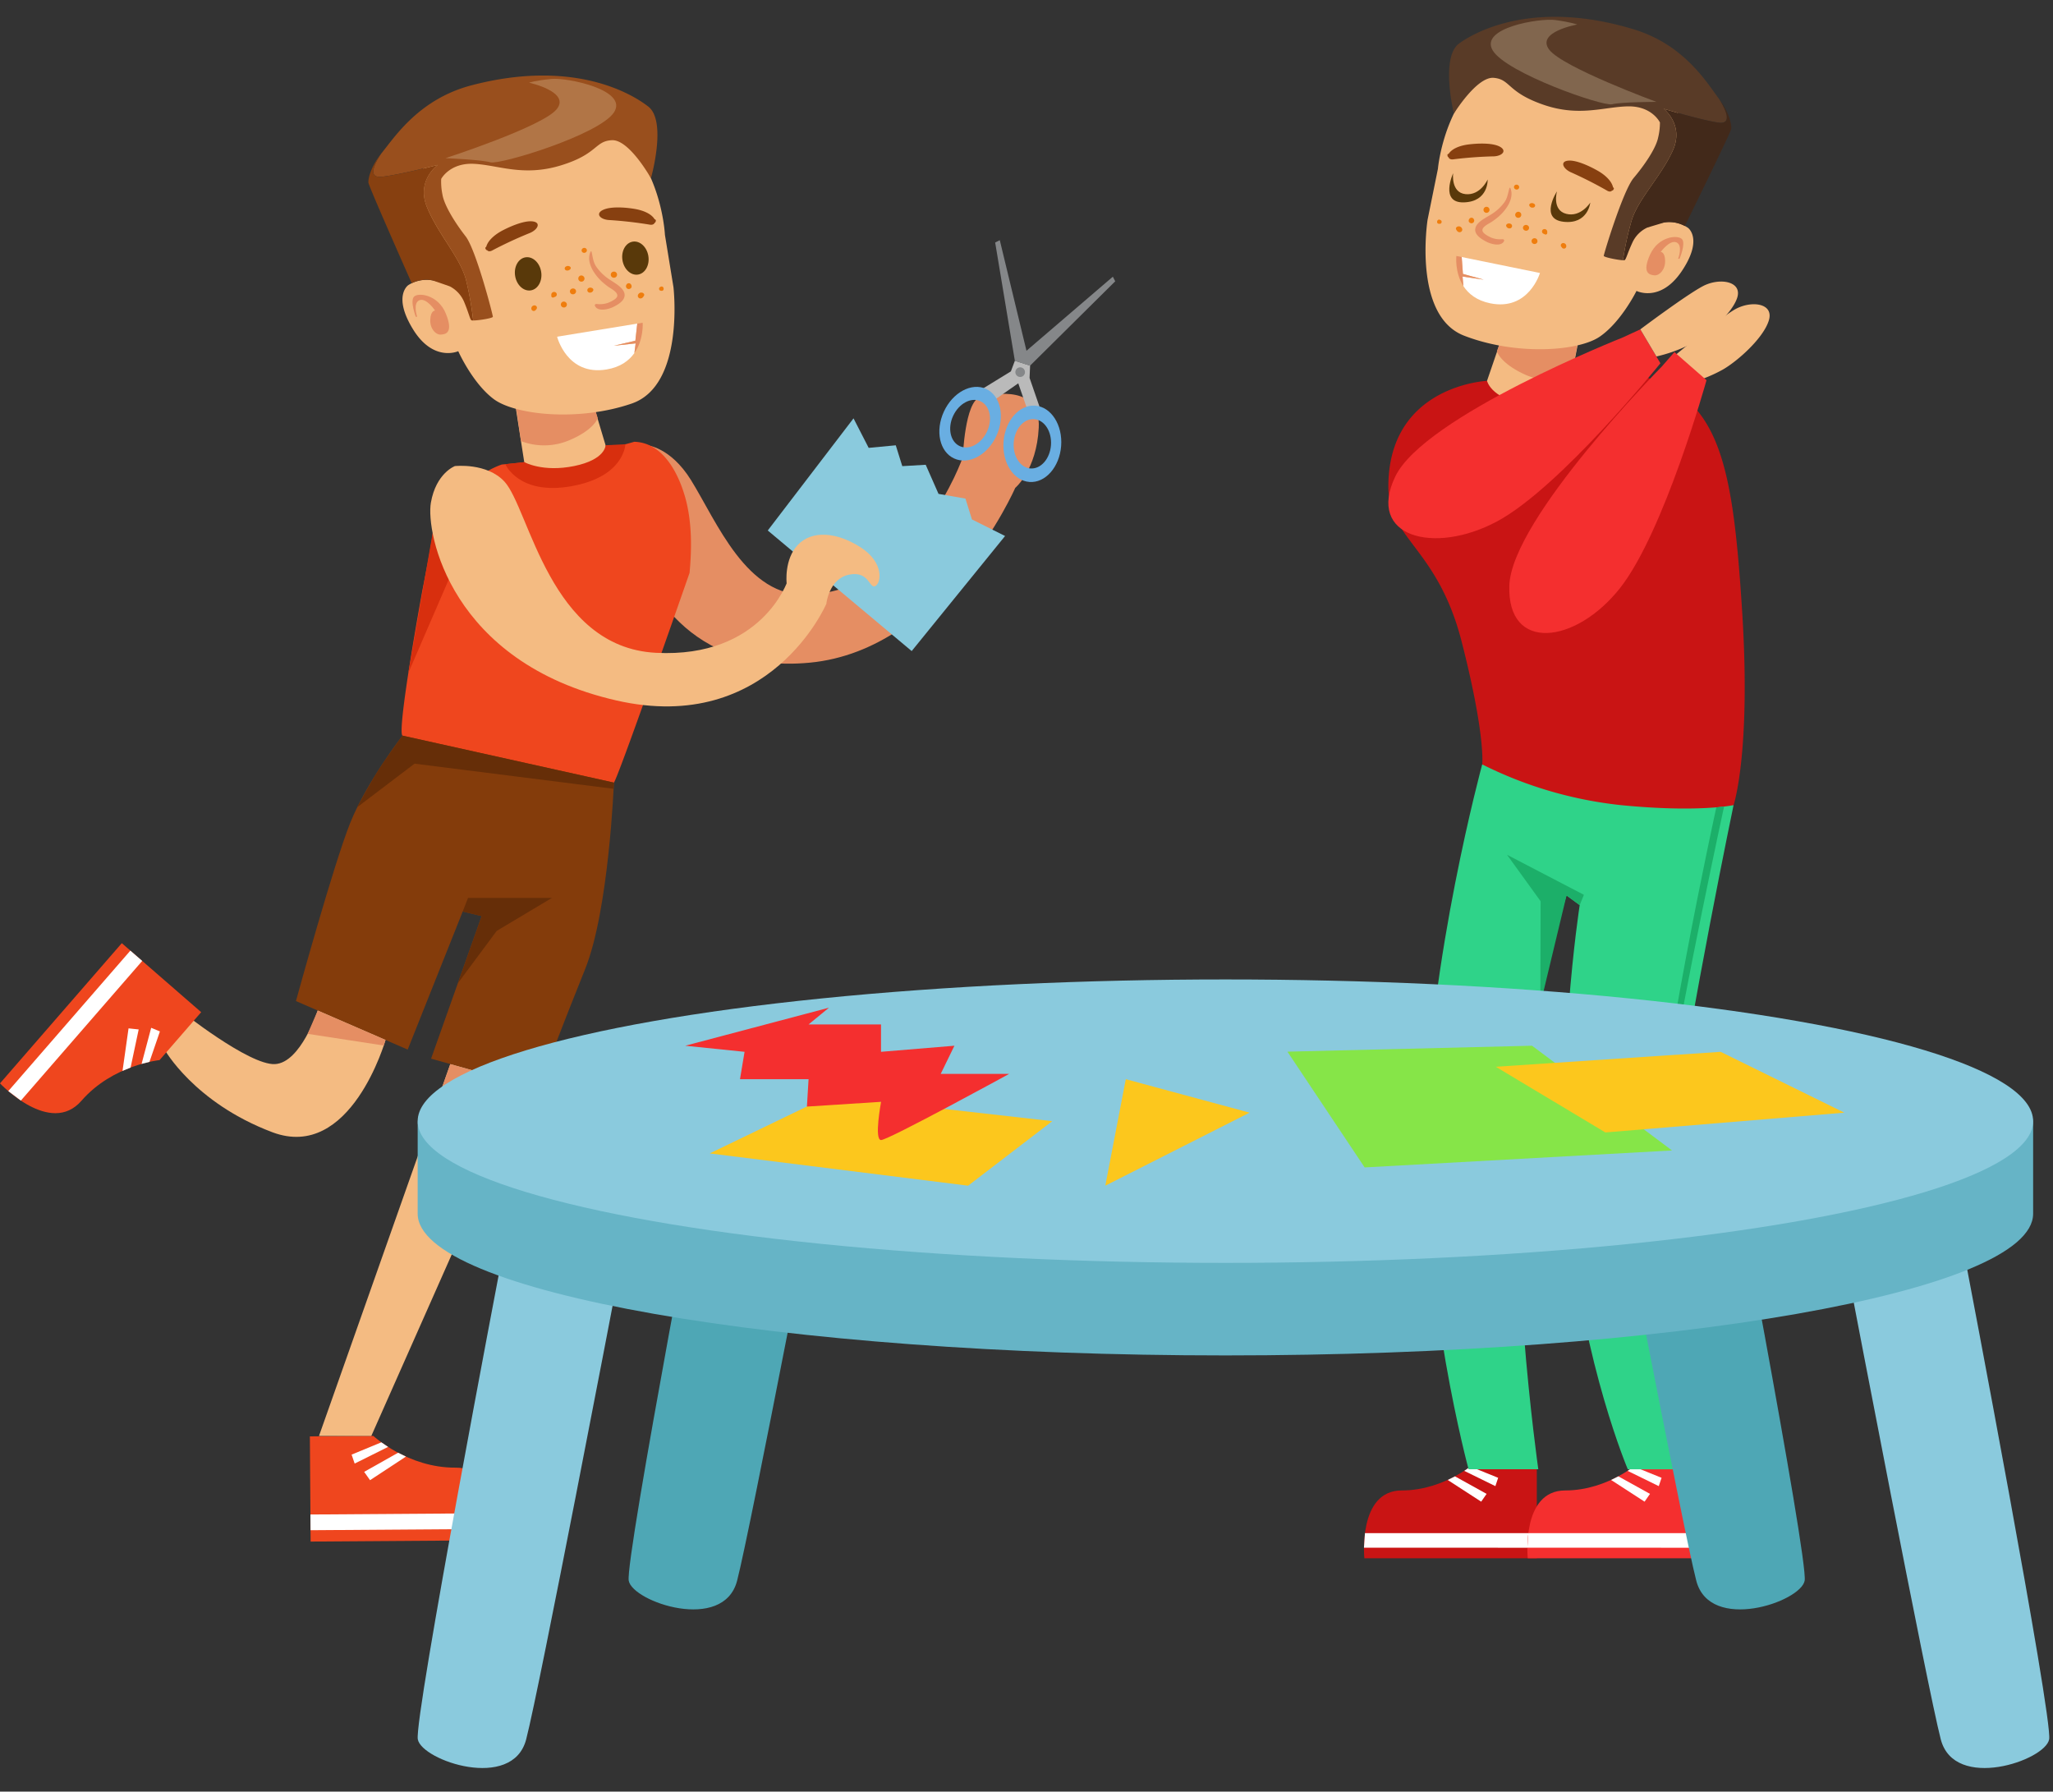 <svg xmlns="http://www.w3.org/2000/svg" viewBox="0 -8.12 992 865.62"><rect x="0" y="-8.12" width="992" height="865.62" fill="#333333" stroke="none"/><title>Depositphotos_130045428_04</title><g data-name="Layer 2"><g data-name="—ÎÓÈ_4"><path d="M742.57 697.58v47.19h-83.32S656 712 677.34 712s36.76-14.47 36.76-14.47z" fill="#c91414"/><path fill="#fff" d="M742.56 739.68l-83.5-.02.48-7.04 83.03.01-.01 7.05z"/><path fill="#fff" d="M710.51 700.47l13.39 5.42-1.34 4.02-15.05-7.37 3-2.07z"/><path fill="#fff" d="M703.04 705.19l15.28 8.47-2.62 3.76-16.17-10.48 3.51-1.75z"/><path d="M821.52 697.58v47.19H738.2S734.93 712 756.29 712 793 697.58 793 697.58z" fill="#f42f2f"/><path fill="#fff" d="M821.51 739.68l-83.5-.02.48-7.04 83.02.01v7.05z"/><path fill="#fff" d="M789.47 700.47l13.39 5.42-1.35 4.02-15.05-7.37 3.01-2.07z"/><path fill="#fff" d="M781.99 705.19l15.28 8.47-2.62 3.76-16.17-10.48 3.51-1.75z"/><path d="M716.19 361.22s-25.8 94.78-27.41 176.26 20.82 164.28 20.82 164.28h33.7s-16.41-115.28-6.71-179.88 20.35-97.36 20.35-97.36l6.36 4.68s-12.48 80.82-5.15 152 28.4 120.59 28.4 120.59h38S796.84 620.18 807.14 549s30.52-168.16 30.52-168.16z" fill="#2fd389"/><path d="M718.53 175.89s-47.87 2.11-47.68 51.41c.1 25.19 23.83 29.25 35.44 74.69s9.91 59.22 9.91 59.22a195.56 195.56 0 0 0 66.88 19.66c37.64 3.74 54.59 0 54.59 0s8.48-25.3 4.12-93.74-10.3-100.73-45.36-112.61-77.9 1.37-77.9 1.37z" fill="#c91414"/><path d="M808.87 164s21.39-17.9 29.21-22.5 19.26-3.33 16.6 5.24-15 19.54-22.16 23.67a71.34 71.34 0 0 1-15.2 6.27z" fill="#f4bb82"/><path d="M727 151.14l-8.48 24.75s1.81 8.09 16.82 10.81 22-2.78 22-2.78l7.18-36.56z" fill="#f4bb82"/><path d="M759.26 173.92a30.65 30.65 0 0 1-22.65-1.18c-11.91-5.51-13.31-11.15-13.31-11.15l1.57-4.43 38.42-4.65z" fill="#e58e63"/><path d="M694.8 73.42l-5 24.64s-7.29 46.33 17.63 56 55.1 7.61 65.51.51 17.81-22.13 17.81-22.13 11.53 5.87 21.92-9.63 3-20.81 3-20.81a16.16 16.16 0 0 0-11.41-2.69c-6.57 1-8.22 2.48-8.22 2.48S813.89 69 811.58 50s-38.74-42.11-75.82-32.31-40.96 55.73-40.96 55.73z" fill="#f4bb82"/><path d="M811.54 116.91s3.15-7.4 1.17-9.52-11.38-1.41-15.41 7.52-.26 9.8 2.1 10 5.26-2.63 5.18-7-2.11-4.32-2.11-4.32 4.33-6 7.59-4.6.8 7.9.8 7.9z" fill="#e58e63"/><path d="M713 101.78c1.07-3.38 6.48-5.26 9.31-7.52a22.23 22.23 0 0 0 4.7-4.77c1.44-2.13 1.66-4.4 2.34-6.75a.25.25 0 0 1 .45 0c2.08 4.89-2 10.6-5.74 13.85a33 33 0 0 1-3.17 2.4c-1.49 1-4.94 2.46-4.56 4.41.25 1.31 2.87 2.68 4.19 3.27a11.54 11.54 0 0 0 5.49.77c.6 0 .92.49.75.87-1.23 2.76-6 1.68-8.55.35-3.13-1.61-6.21-3.85-5.21-6.88z" fill="#e58e63"/><path d="M758 69.48c4-.24 10.37 2.82 14 4.88s6.75 5 7.41 8c.32.24.52.56.35.85l-.27.46a.72.72 0 0 1-.6.3c-.35.55-1.37.65-2.38 0A197.32 197.32 0 0 0 758.79 75c-3.71-1.81-5.08-5.27-.79-5.52z" fill="#874010"/><path d="M721.87 67.42a193.52 193.52 0 0 0-19.7 1.45c-1.16.17-2.08-.32-2.23-1a.78.78 0 0 1-.46-.51l-.09-.53c-.06-.33.23-.56.61-.65 1.62-2.51 5.45-4 9.66-4.52s11.08-.84 14.77.94c3.98 1.96 1.57 4.62-2.56 4.82z" fill="#874010"/><path d="M716.94 127l-10.06-2.77-.59-8.16 37.81 7.71s-5.45 18.43-24 14.65c-6.62-1.35-10.59-4.65-13-8.33l-.41-4.6z" fill="#fff"/><path d="M706.29 116.05l.59 8.16 10.06 2.79-10.24-1.5.41 4.6c-4.3-6.65-3.4-14.55-3.4-14.55z" fill="#e58e63"/><path d="M705.05 12.88c9.19-6.64 37.6-21 84.23-6.87 24.54 7.44 35.34 25.6 41.46 33.82 0 0 8.56 12.69-.55 11.27s-26.3-6.67-26.3-6.67 10 7.7 4.39 20.19-16.67 23.32-19.88 33.76a150.87 150.87 0 0 0-4.21 19.24c-2.46-.11-9.2-1.43-9.26-2.12s9.29-31.54 14.46-37.65 10.74-14.25 11.8-19.45a30.31 30.31 0 0 0 .88-7.36s-3.75-7.92-15.33-7.77-23.56 5.26-41.09-.83S730 30.24 721.8 29.49s-19.3 17.3-19.3 17.3-6.64-27.27 2.55-33.91z" fill="#593b27"/><path d="M788.4 98.38c3.21-10.43 14.24-21.26 19.88-33.75s-4.39-20.19-4.39-20.19 17.19 5.24 26.3 6.67.55-11.27.55-11.27c5.51 7.41 6 13.29 5.77 14.35-.45 2.23-22.42 46.9-22.42 46.9a15.76 15.76 0 0 0-9.86-1.74l-8.23 2.47a14.72 14.72 0 0 0-7.24 7.28c-2.5 5.44-3 8-3.73 8.45a2 2 0 0 1-.84.06 150.87 150.87 0 0 1 4.21-19.23z" fill="#42291a"/><path d="M762.12 3.72S742 7.3 748.59 15.9s51.8 25.21 51.8 25.21-16.87 0-21.43 1.14-51.09-15.05-57.68-26S744 .54 751.57 1.57s10.55 2.15 10.55 2.15z" fill="#ffefca" opacity=".24"/><path d="M736.54 100.79a1.48 1.48 0 0 1 1.3-.15 1.5 1.5 0 0 1 .94.89 1.42 1.42 0 0 1-1.87 1.74 1.45 1.45 0 0 1-1-1.05 1.37 1.37 0 0 1 .63-1.43z" fill="#ef7d0d"/><path d="M734 94.24a1.47 1.47 0 1 1-1.83 1.12 1.53 1.53 0 0 1 1.83-1.12z" fill="#ef7d0d"/><path d="M739 91.27a.67.67 0 0 1 .18-.9 1.21 1.21 0 0 1 .73-.34h.23a1.57 1.57 0 0 1 .43 0 2.09 2.09 0 0 1 .61.26 1 1 0 0 1 .57 1.1 1.07 1.07 0 0 1-1 .79 2.09 2.09 0 0 1-.66 0 1.58 1.58 0 0 1-.4-.15l-.2-.13a1.21 1.21 0 0 1-.49-.63z" fill="#ef7d0d"/><path d="M732.07 81.3a1.32 1.32 0 0 1 1.67.22 1.14 1.14 0 0 1-.23 1.76 1.35 1.35 0 0 1-1.75-.36 1.14 1.14 0 0 1 .31-1.62z" fill="#ef7d0d"/><path d="M718.56 91.83a1.45 1.45 0 1 1-.58 2.85 1.45 1.45 0 1 1 .58-2.85z" fill="#ef7d0d"/><path d="M728 100.29a1.83 1.83 0 0 1 .43-.31q.22-.11.08 0t.23-.1a1.92 1.92 0 0 1 1.19.13 1.16 1.16 0 0 1-.45 2.22 1.77 1.77 0 0 1-1.15-.35c-.06-.06-.3-.37-.14-.14a.84.84 0 0 1-.26-.33l-.11-.22a.81.81 0 0 1 .18-.9z" fill="#ef7d0d"/><path d="M709.77 98a.6.6 0 0 1 .15-.3q.17-.25 0 0a1.28 1.28 0 0 1 1.35-.6 1.31 1.31 0 0 1 1 1.08V98a.9.9 0 0 1 .06.49 1.94 1.94 0 0 1-.16.59 1.32 1.32 0 0 1-1.44.64c-.53-.13-1.1-.6-1.08-1.16a2 2 0 0 1 .12-.56z" fill="#ef7d0d"/><path d="M703.51 102.25a.85.85 0 0 1 .31-.61l.15-.11a1.39 1.39 0 0 1 .58-.26h.13a1.43 1.43 0 0 1 .88.11 1.77 1.77 0 0 1 1 1.36 1.24 1.24 0 0 1-.89 1.28 1.47 1.47 0 0 1-1.56-.52c.31.4-.11-.12-.2-.24a1.54 1.54 0 0 1-.21-.37.9.9 0 0 1-.19-.64z" fill="#ef7d0d"/><path d="M704.57 101.24c.32-.06.12-.02 0 0z" fill="#ef7d0d"/><path d="M704.57 101.24c-.09.02-.06.01 0 0z" fill="#ef7d0d"/><path d="M695.91 98.14l.16.08.1.07a.87.87 0 0 1 .4.95.86.86 0 0 1-.71.76.91.91 0 0 1-.31 0h-.06c-1.78.23-1.19-2.72.42-1.86z" fill="#ef7d0d"/><path d="M740.4 107.45l.07-.07a1.46 1.46 0 0 1 2.35.48v.09a1.3 1.3 0 0 1-.27 1.35l-.07.07a1.46 1.46 0 0 1-2.35-.48v-.09a1.3 1.3 0 0 1 .27-1.35z" fill="#ef7d0d"/><path d="M745.74 102.67a1.34 1.34 0 0 1 1.88 1 1.18 1.18 0 0 1 0 .47v.13a1.16 1.16 0 0 1-.09.55.76.76 0 0 1-.82.36 1.16 1.16 0 0 1-.54-.23 2 2 0 0 1-.66-.32 1.18 1.18 0 0 1 .23-1.96z" fill="#ef7d0d"/><path d="M754.39 109.78a1.23 1.23 0 0 1 1.5-.35 1.42 1.42 0 0 1 .78 2 1.12 1.12 0 0 1-1.08.56 1.18 1.18 0 0 1-1-.72c.14.32 0 .07 0 0a1.07 1.07 0 0 1-.2-1.49z" fill="#ef7d0d"/><path d="M752.32 84.32s-2.57 9.09 4.49 10.88 11.61-5.44 11.61-5.44-1.06 10.61-12.91 9.27-3.19-14.71-3.19-14.71z" fill="#59390a"/><path d="M702.15 75.57s-1.21 9.37 6 10.11 10.68-7.08 10.68-7.08.51 10.65-11.42 11.06-5.26-14.09-5.26-14.09z" fill="#59390a"/><path d="M784.2 154.89s-95.95 38-110 67.21 18.62 38 49.1 21.74 79-76.44 79-76.44l-9.7-16.4z" fill="#f42f2f"/><path d="M802.95 169s-72.56 73.38-73.65 105.79 32.13 28.31 53.5 1.21 41.78-100.44 41.78-100.44L809.08 162z" fill="#f42f2f"/><path d="M792.6 151s22.31-16.74 30.36-20.93 19.41-2.31 16.3 6.11-16 18.72-23.38 22.47a71.33 71.33 0 0 1-15.5 5.46z" fill="#f4bb82"/><path fill="#1caf69" d="M763.3 429.2l2.03-4.99-37.14-19.34 16.23 22.46-.14 49.97 12.66-52.78 6.36 4.68z"/><path d="M833.06 381.57s-19.36 89.29-27.32 139.84-5.46 77.55 0 110 15.13 70.35 15.13 70.35h-4s-22.82-62.23-19.7-125S829.31 382 829.31 382z" fill="#1caf69"/><path d="M690.89 501.23s23.11 6.61 25.45 13.16 0 60.38-3.28 66-23.13 0-23.13 0-3.79-14.28-2.85-41 3.81-38.16 3.81-38.16z" fill="#fcc71d"/><path d="M755.75 509s23.11 6.61 25.45 13.16 0 60.38-3.28 66-19.48.9-19.48.9-5.28-16.5-4.34-43.18 1.65-36.88 1.65-36.88z" fill="#fcc71d"/><path d="M312.6 207s11.36.84 21.29 16.84c12.59 20.31 26.84 56.7 56.33 55.4 52.72-2.33 75-66.43 75-66.43s1-26.83 8.27-28.95 29.46-5.82 28.43 14.67-11.37 29.08-11.37 29.08-34.12 78.24-99.25 84.44-81.52-48.24-81.52-48.24z" fill="#e58e63"/><path fill="#bababa" d="M481.42 184.48l10.6-7.4 4.22 12.19 6.15-.58-4.91-14.23.26-5.92-7.36-2.38-1.93 5.15-13.55 8.32 6.52 4.85z"/><path d="M476.47 179.79c-7-3.22-16.14 1.68-20.41 11s-2.05 19.4 5 22.62 16.14-1.68 20.4-10.95 2.01-19.46-4.99-22.67zm-12.72 27.64c-4.53-2.08-6-8.63-3.2-14.62s8.67-9.16 13.19-7.08 6 8.63 3.2 14.62-8.67 9.17-13.19 7.08z" fill="#69aee2"/><path d="M500.23 187.88c-7.69-.59-14.54 7.19-15.32 17.37s4.83 18.9 12.51 19.49 14.54-7.19 15.32-17.37-4.82-18.91-12.51-19.49zm-2.31 30.34c-5-.38-8.59-6-8.09-12.6s4.94-11.61 9.9-11.23 8.59 6 8.09 12.6-4.93 11.6-9.9 11.22z" fill="#69aee2"/><path fill="#858789" d="M497.74 168.54l41.13-40.75-1.15-2.22-47.34 40.59 7.36 2.38z"/><path fill="#858789" d="M490.37 166.16l-9.51-57.11 2.23-1.13 14.63 60.61-7.35-2.37z"/><circle cx="492.91" cy="171.66" r="2.33" transform="rotate(-72.09 492.944 171.65)" fill="#858789"/><path fill="#8acadd" d="M370.98 248.19l69.54 58.26 45.13-55.6-16.01-8-3.14-10.07-13.01-2.28-6.19-14.06-11.32.66-3.15-10.07-13.09 1.24-7.32-14.26-41.44 54.18z"/><path d="M331.63 234.26c-3-12.15-10.62-28.59-25.17-28.93a133.81 133.81 0 0 1-13.37 3.24l-39.76 6.61s-4.06.54-10.86 1.13c-15.76 5.5-24.92 20.18-31.2 35.42-3.33 8.07.69-10.41-2.24-2.19.53-.08-4.88 27.22-4.88 27.22s-12.44 67.63-9.7 70.56 99 27.84 102.19 22.72c2.57-4.19 27.53-75.5 36.55-101.36 1.06-11.55 1.16-23.2-1.56-34.42z" fill="#ef461e"/><path d="M149.73 685.88l.36 50.82 89.72-.63s3.28-35.25-19.72-35.09-39.69-15.31-39.69-15.31z" fill="#ef461e"/><path fill="#fff" d="M150.05 731.21l89.91-.63-.56-7.58-89.41.62.06 7.59z"/><path fill="#fff" d="M184.27 688.75l-14.38 5.94 1.48 4.32 16.16-8.05-3.26-2.21z"/><path fill="#fff" d="M192.36 693.78l-16.4 9.24 2.85 4.02 17.34-11.4-3.79-1.86z"/><path d="M285.45 183.08l7.63 25.49s-2.16 8.15-17.53 10.32-22.23-3.7-22.23-3.7l-5.84-37.45z" fill="#f4bb82"/><path d="M251.76 205a31.18 31.18 0 0 0 23.07-.3c12.33-5.13 14-10.81 14-10.81l-1.42-4.56-38.9-6.33z" fill="#e58e63"/><path d="M321.29 105.35l4.12 25.25s5.59 47.4-20.14 56.25-56.32 5.54-66.62-2.09-17.23-23.2-17.23-23.2-12 5.51-21.9-10.66-2.21-21.27-2.21-21.27a16.43 16.43 0 0 1 11.7-2.28c6.64 1.29 8.25 2.85 8.25 2.85s-16.87-34.12-13.76-53.25 41.06-41.3 78.37-29.87 39.42 58.27 39.42 58.27z" fill="#f4bb82"/><path d="M200.89 144.92s-2.9-7.65-.81-9.73 11.62-1 15.37 8.26-.12 10-2.54 10.09-5.24-2.89-5-7.31 2.32-4.3 2.32-4.3-4.16-6.29-7.53-5-1.13 8-1.13 8z" fill="#e58e63"/><ellipse cx="255.19" cy="124.2" rx="6.37" ry="8.09" transform="rotate(-9.28 255.15 124.144)" fill="#59390a"/><ellipse cx="306.22" cy="115.86" rx="6.32" ry="8.03" transform="matrix(.99 -.16 .16 .99 -14.67 50.88)" fill="#59390a"/><path d="M301.68 133.46c-1-3.48-6.38-5.61-9.17-8a22.62 22.62 0 0 1-4.58-5c-1.37-2.22-1.51-4.54-2.11-7a.26.26 0 0 0-.45 0c-2.31 4.89 1.61 10.85 5.29 14.31a33.6 33.6 0 0 0 3.13 2.57c1.48 1.09 4.92 2.69 4.46 4.67-.31 1.33-3 2.61-4.39 3.16a11.74 11.74 0 0 1-5.61.56c-.61 0-1 .46-.8.86 1.14 2.86 6 1.94 8.68.7 3.21-1.55 6.4-3.71 5.55-6.83z" fill="#e58e63"/><path d="M257.18 98.83c-4.07-.4-10.65 2.45-14.38 4.41s-7.06 4.85-7.85 7.87c-.34.23-.55.55-.39.85l.25.48a.73.73 0 0 0 .6.33c.34.57 1.36.72 2.41.13a200.73 200.73 0 0 1 18.35-8.51c3.83-1.68 5.38-5.13 1.01-5.56z" fill="#874010"/><path d="M294 98.17a196.84 196.84 0 0 1 20 2.26c1.17.22 2.13-.24 2.3-.89a.79.79 0 0 0 .49-.5l.12-.54c.07-.34-.21-.57-.6-.68-1.55-2.61-5.39-4.28-9.64-5s-11.23-1.3-15.05.37c-4.14 1.81-1.76 4.62 2.38 4.98z" fill="#874010"/><path d="M296.65 158.92L307 156.5l.93-8.27-38.74 6.33s4.8 19 23.83 15.84c6.78-1.11 10.95-4.3 13.52-7.95l.6-4.66z" fill="#fff"/><path d="M307.91 148.23l-.91 8.27-10.34 2.42 10.47-1.12-.6 4.66c4.63-6.58 4-14.65 4-14.65z" fill="#e58e63"/><path d="M313.28 43.4c-9.08-7.11-37.38-22.86-85.35-10.33-25.24 6.59-36.93 24.61-43.49 32.73 0 0-9.2 12.56.11 11.48s27-5.73 27-5.73S201 79 206.28 91.9s16 24.37 18.86 35.1a153.45 153.45 0 0 1 3.51 19.73c2.5 0 9.41-1.09 9.5-1.79S230 112.5 225 106.09s-10.35-14.91-11.22-20.24a30.83 30.83 0 0 1-.6-7.52s4.13-7.9 15.9-7.29 23.74 6.28 41.8.79 16.38-11.77 24.77-12.21S314.53 78 314.53 78s7.83-27.48-1.25-34.6z" fill="#994f1d"/><path d="M225.15 127c-2.85-10.73-13.62-22.18-18.86-35.1s5.27-20.35 5.27-20.35-17.68 4.65-27 5.73-.11-11.48-.11-11.48c-5.9 7.31-6.61 13.27-6.43 14.35.37 2.28 20.92 48.56 20.92 48.56a16 16 0 0 1 10.06-1.37l8.25 2.85a15 15 0 0 1 7.07 7.69c2.33 5.63 2.76 8.27 3.46 8.74a2.06 2.06 0 0 0 .85.1 153.45 153.45 0 0 0-3.48-19.72z" fill="#874010"/><path d="M255.64 31.82s20.36 4.45 13.27 12.92-53.66 23.56-53.66 23.56 17.15.71 21.74 2 52.53-13.27 59.67-24.11-22.51-16.91-30.21-16.17-10.81 1.8-10.81 1.8z" fill="#ffefca" opacity=".24"/><path d="M277.77 131.52a1.51 1.51 0 0 0-1.32-.2 1.53 1.53 0 0 0-1 .87 1.44 1.44 0 0 0 1.85 1.81 1.47 1.47 0 0 0 1-1 1.4 1.4 0 0 0-.53-1.48z" fill="#ef7d0d"/><path d="M280.6 125a1.5 1.5 0 1 0 1.81 1.22 1.56 1.56 0 0 0-1.81-1.22z" fill="#ef7d0d"/><path d="M275.68 121.74a.68.68 0 0 0-.15-.93 1.23 1.23 0 0 0-.73-.37l-.23-.05a1.6 1.6 0 0 0-.44 0 2.12 2.12 0 0 0-.63.24 1.06 1.06 0 0 0-.63 1.1 1.08 1.08 0 0 0 .94.84 2.13 2.13 0 0 0 .67 0 1.6 1.6 0 0 0 .41-.14l.2-.12a1.23 1.23 0 0 0 .59-.57z" fill="#ef7d0d"/><path d="M283.09 111.88a1.35 1.35 0 0 0-1.71.16 1.16 1.16 0 0 0 .16 1.79 1.37 1.37 0 0 0 1.79-.29 1.16 1.16 0 0 0-.24-1.66z" fill="#ef7d0d"/><path d="M296.4 123.13a1.48 1.48 0 1 0 .48 2.92 1.48 1.48 0 1 0-.48-2.92z" fill="#ef7d0d"/><path d="M286.48 131.35a1.86 1.86 0 0 0-.42-.33q-.22-.12-.08 0t-.23-.11a2 2 0 0 0-1.22.09 1.18 1.18 0 0 0 .37 2.27 1.8 1.8 0 0 0 1.18-.31c.07-.06.32-.37.15-.13a.85.85 0 0 0 .27-.33l.13-.22a.83.83 0 0 0-.15-.93z" fill="#ef7d0d"/><path d="M305.1 129.71a.61.61 0 0 0-.15-.31q-.16-.26 0 0a1.3 1.3 0 0 0-1.34-.66 1.34 1.34 0 0 0-1.06 1.06v-.11a.92.92 0 0 0-.08.5 2 2 0 0 0 .14.61 1.35 1.35 0 0 0 1.44.71c.54-.11 1.14-.56 1.14-1.13a2 2 0 0 0-.09-.67z" fill="#ef7d0d"/><path d="M311.29 134.31a.86.86 0 0 0-.29-.63l-.15-.12a1.41 1.41 0 0 0-.58-.29h-.13a1.45 1.45 0 0 0-.9.08 1.8 1.8 0 0 0-1.05 1.35 1.26 1.26 0 0 0 .81 1.3 1.5 1.5 0 0 0 1.61-.47c-.33.4.12-.11.21-.23a1.57 1.57 0 0 0 .23-.37.92.92 0 0 0 .24-.62z" fill="#ef7d0d"/><path d="M310.25 133.25c-.33-.07-.12-.03 0 0z" fill="#ef7d0d"/><path d="M310.25 133.25c.09.02.06.01 0 0z" fill="#ef7d0d"/><path d="M319.18 130.44l-.16.08-.1.06a.89.89 0 0 0-.45.95.87.87 0 0 0 .69.8.92.92 0 0 0 .31.06h.06c1.81.26 1.32-2.76-.35-1.95z" fill="#ef7d0d"/><path d="M273.58 138.13l-.07-.08a1.48 1.48 0 0 0-2.41.39v.09a1.32 1.32 0 0 0 .23 1.38l.07.08a1.48 1.48 0 0 0 2.41-.39v-.09a1.32 1.32 0 0 0-.23-1.38z" fill="#ef7d0d"/><path d="M268.35 133.06a1.36 1.36 0 0 0-1.95 1 1.2 1.2 0 0 0 0 .48v.13a1.18 1.18 0 0 0 .07.57.77.77 0 0 0 .81.4 1.18 1.18 0 0 0 .56-.21 2.05 2.05 0 0 0 .69-.3 1.2 1.2 0 0 0-.18-2.07z" fill="#ef7d0d"/><path d="M259.26 139.94a1.25 1.25 0 0 0-1.51-.42 1.44 1.44 0 0 0-.87 2 1.14 1.14 0 0 0 1.07.61 1.2 1.2 0 0 0 1.05-.69c-.16.32 0 .07 0 0a1.09 1.09 0 0 0 .26-1.5z" fill="#ef7d0d"/><path fill="#d82f0e" d="M209.03 249.53l10.51 16.08-22.21 51.33 11.7-67.41z"/><path d="M302.18 206.51s-.38 15.69-26 20.27-32-10.62-32-10.62l9.16-1s8.9 5 24.1 1.89S292.62 207 292.62 207z" fill="#d82f0e"/><path fill="#fcc71d" d="M254.8 271.29l-2.28 7.97-19.79-3.99 2.75-9.66 19.32 5.68z"/><path d="M296.64 370s-2.4 61.55-13.92 90.13-22.53 57.75-22.53 57.75l-51.9-14.49 24.45-68.91-9.16-2.2L197 499l-54-23.45s18.32-66.68 26.38-86.47 25.1-41.77 25.1-41.77z" fill="#843c0b"/><path fill="#f4bb82" d="M254.49 516.32l-75.07 169.34h-25.28l63.43-179.65 36.92 10.31z"/><path d="M186.29 494.34s-16.76 58.88-54.68 44.59-52.21-40.12-52.21-40.12l7.69-18.69s33.25 26.5 45.75 25.89 20.68-25.89 20.68-25.89z" fill="#f4bb82"/><path d="M97.21 480.92l-38.36-33.34L0 515.31s24.28 25.77 39.37 8.4 37.73-19.64 37.73-19.64z" fill="#ef461e"/><path fill="#fff" d="M62.99 451.18L4.01 519.05l6.07 4.59 58.64-67.48-5.73-4.98z"/><path fill="#fff" d="M72.22 504.93l5.05-14.71-4.22-1.75-4.64 17.44 3.81-.98z"/><path fill="#fff" d="M63.1 507.68l3.91-18.42-4.9-.52-2.91 20.55 3.9-1.61z"/><path fill="#662e08" d="M223.57 432.31l2.57-6.59h40.54l-26.67 15.93-18.78 25.29 11.5-32.43-9.16-2.2z"/><path d="M296.5 373l-96.19-12.15-27.72 21.05s7.31-13.8 12.28-21.05 9.59-13.56 9.59-13.56L296.64 370z" fill="#662e08"/><path fill="#e58e63" d="M252.85 520.03l-39.48-2.12 4.2-11.9 36.92 10.31-1.64 3.71z"/><path fill="#e58e63" d="M185.43 497.03l-36.76-5.64 4.86-11.26 32.76 14.21-.86 2.69z"/><path d="M219.8 217.07s15.46-1.77 24 7.56c12 13.14 21.76 80 73.14 82.66s63.66-34.85 63.66-34.85l18.73 11.08s-27.13 63.8-101.54 46.78c-80.21-18.34-92.09-81.24-89.59-95.55s11.6-17.68 11.6-17.68z" fill="#f4bb82"/><path d="M399.29 283.52s1.29-12.06 11-14 9.69 6.87 12.6 5.54 4.52-11.35-7.11-18.78-23.42-8.24-30.2-1.21-5.48 18.59-5.48 18.59l17.83 9.85z" fill="#f4bb82"/><path d="M242.09 602S200 822 201.88 832.25s45.82 25.25 52.37 0 43-216 43-216z" fill="#8acadd"/><path d="M949.93 602S992 822 990.14 832.25s-45.82 25.25-52.37 0-43-216-43-216z" fill="#8acadd"/><path d="M831.8 525.39S873.88 745.31 872 755.6s-45.82 25.25-52.37 0-43-216-43-216z" fill="#4ea7b5"/><path d="M344 525.39s-42.07 219.92-40.2 230.21 45.82 25.25 52.37 0 43-216 43-216z" fill="#4ea7b5"/><path d="M982.4 578.29c0 37.81-174.74 68.47-390.29 68.47s-390.29-30.66-390.29-68.47V535c0-44.77 199.92-25.19 390.29-25.19 184.37 0 390.29-22.65 390.29 25.53z" fill="#66b4c6"/><ellipse cx="592.11" cy="533.58" rx="390.29" ry="68.47" fill="#8acadd"/><path fill="#fcc71d" d="M508.45 533.58l-40.67 31.17-124.84-15.59 57.58-27.78 107.93 12.2z"/><path fill="#86e548" d="M622.08 500l37.31 55.93 148.52-8.2-67.63-50.6-118.2 2.87z"/><path fill="#fcc71d" d="M603.79 529.47l-69.71 35.28 9.9-51.45 59.81 16.17z"/><path d="M487.63 510.73h-33.08l6.62-13.6-35.47 2.94v-13.23h-35l9.86-8.09-69.46 18.38 28.67 2.94-2.21 13.23h33.14l-.8 13.23 35.84-2.3s-3.49 18.47 0 18.47 61.89-31.97 61.89-31.97z" fill="#f42f2f"/><path fill="#fcc71d" d="M831.39 500.07l-108.62 7.23 52.94 31.73 115.46-9.56-59.78-29.4z"/></g></g></svg>